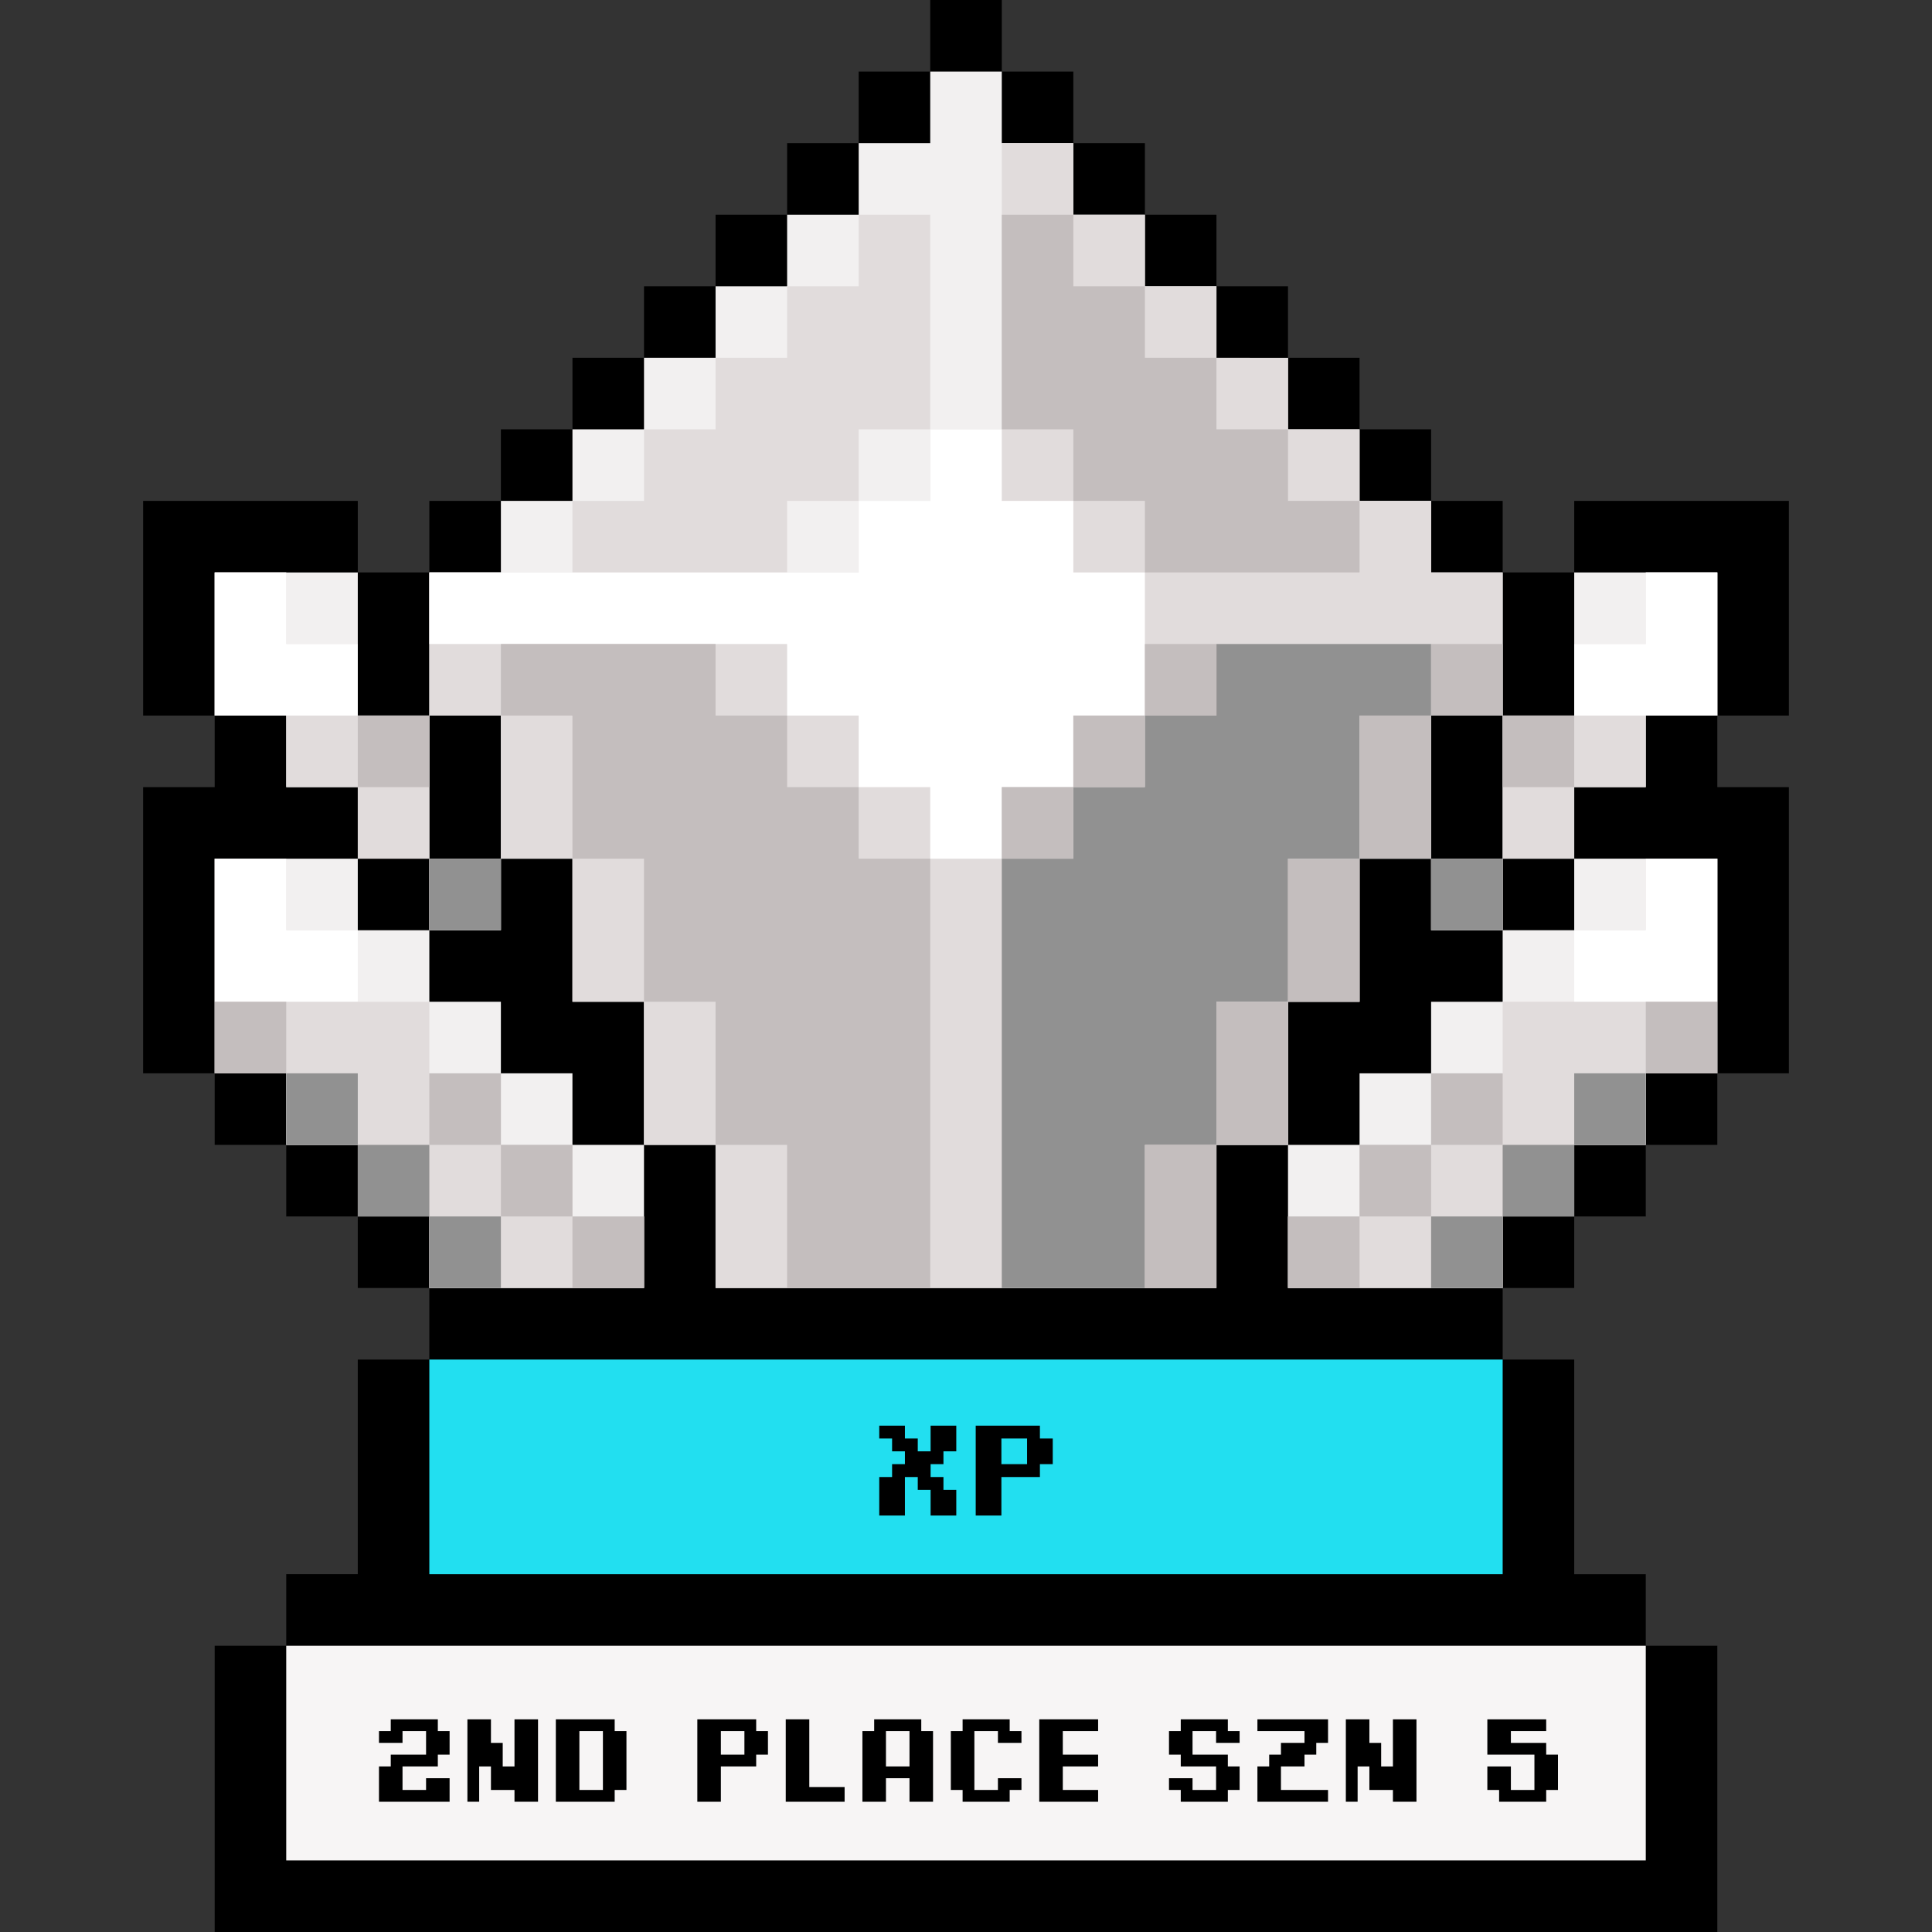 <svg xmlns="http://www.w3.org/2000/svg" xmlns:xlink="http://www.w3.org/1999/xlink" width="1082" height="1082"><rect width="100%" height="100%" fill="#333333" stroke="none"/><path d="M881.63 280.519v40.073h-40.073v-40.073h-40.075v-40.073h-40.073V200.37h-40.073v-40.073h-40.075v-40.075h-40.073V80.148h-40.075V40.075H561.04V0h-40.073v40.075h-40.075v40.073h-40.073v40.073h-40.073v40.075h-40.075v40.073h-40.073v40.075h-40.075v40.073H240.45v40.073h-40.073v-40.073H80.154v120.222h40.075v40.073H80.148v160.297h40.075v40.073h40.073v40.075h40.075v40.073h40.073v40.075h-40.073v120.222h-40.075V921.7h-40.073v160.297h841.555V921.7h-40.073v-40.07H881.63V761.408h-40.073v-40.075h40.073V681.26h40.075v-40.075h40.073v-40.073h40.073V440.815h-40.073v-40.073h40.073V280.52c.001-.001-100.263-.001-120.221-.001z"/><path fill="#22dff0" d="M240.445 761.408V881.63h601.111V761.408H240.445z"/><path fill="#f7f5f5" d="M160.297 921.704v120.222h761.408V921.704H160.297z"/><g fill="#f2f0f0"><path d="M841.556 520.963v40.073h-40.073v40.075h-40.075v40.073h-40.073v80.148h120.222V681.26h40.073v-40.075h40.075v-40.073h40.073V480.89H881.63v40.073h-40.074z"/><path d="M921.705 440.815v-40.073h40.073v-80.148H881.63v80.148h-40.073v80.148h40.073v-40.075h40.075z"/><use xlink:href="#B"/><path d="M240.445 440.815v-40.073h-40.073v-80.148h-80.148v80.148h40.073v40.073h40.075v40.075h40.073v-40.075z"/><use xlink:href="#C"/><path d="M320.594 601.112H280.52v-40.075h-40.075v-40.073h-40.073V480.89h-80.148v120.222h40.073v40.073h40.075v40.075h40.073v40.073h120.222v-80.148h-40.073v-40.073z"/><path d="M761.408 561.037V480.89h40.075v-80.148h40.073v-80.148h-40.073V280.52h-40.075v-40.075h-40.073v-40.073h-40.073v-40.073h-40.075v-40.075h-40.073V80.149h-40.075V40.074h-40.073v40.075h-40.073v40.073h-40.075v40.075h-40.073v40.073H360.67v40.073h-40.073v40.075H280.52v40.073h-40.075v80.148h40.075v80.148h40.073v80.147h40.073v80.148h40.075v80.148H681.26v-80.148h40.073v-80.148h40.075z"/></g><g fill="#e1dcdc"><path d="M921.705 520.963H881.63v40.075h-40.073v40.073h-40.075v40.073h-40.073v40.075h-40.073v40.073h120.222V681.26h40.073v-40.075h40.075v-40.073h40.073V480.89h-40.073v40.073zm0-200.37v40.075H881.63v40.073h-40.073v80.148h40.073v-40.075h40.075v-40.073h40.073v-80.148h-40.073z"/><use xlink:href="#C" x="561.036"/><path d="M240.445 400.742h-40.073v-40.073h-40.075v-40.075h-40.073v80.148h40.073v40.073h40.075v40.075h40.073v-80.148z"/><use xlink:href="#B" x="-561.038"/><path d="M320.594 641.185h-40.075v-40.073h-40.073v-40.073h-40.073v-40.075h-40.075V480.89h-40.073v120.222h40.073v40.073h40.075v40.075h40.073v40.073h120.222V681.26h-40.073v-40.075zm480.887-240.443h40.075v-80.148h-40.075V280.52h-40.073v-40.073h-40.073v-40.075H681.26v-40.073h-40.073v-40.075h-40.073V80.149h-40.075v160.297h-40.073v40.073h-40.075v40.073h-40.073V280.52h40.073v-40.073h40.075V120.224h-40.075v40.075h-40.073v40.073h-40.073v40.075H360.67v40.073h-40.073v40.073h-80.148v80.148h40.073v80.148h40.075v80.148h40.073v80.147h40.075v80.148h280.517v-80.148h40.075v-80.147h40.073v-80.148h40.073l-.002-80.147z"/></g><path d="M921.705 520.963H881.63v40.075h80.148V480.89h-40.073v40.073zm0-200.37v40.075H881.63v40.073h80.148v-80.148h-40.073zm-761.408 0h-40.073v80.148h80.148v-40.073h-40.075v-40.075zm0 160.297h-40.073v80.148h80.148v-40.075h-40.075V480.89zm440.816-200.371h-40.075v-40.073h-40.073v40.073h-40.073v40.073H240.447v40.075h200.37v40.073h40.075v40.073h40.073v40.075h40.073v-40.075h40.075V400.74h40.073v-80.148h-40.073v-40.073z" fill="#fff"/><g fill="#919191"><path d="M881.63 601.111h40.075v40.073H881.63z"/><use xlink:href="#B"/><use xlink:href="#C"/><path d="M841.556 641.185h40.073v40.075h-40.073z"/><use xlink:href="#B" y="200.37"/><use xlink:href="#C" x="-80.148" y="120.221"/><path d="M200.372 641.185h40.073v40.075h-40.073z"/><use xlink:href="#C" y="200.37"/><path d="M801.483 360.668H681.26v40.073h-40.073v40.073h-40.073v40.075h-40.075v240.444h80.148v-80.148h40.073v-80.147h40.075V480.89h40.073v-80.148h40.075v-40.074z"/></g><g fill="#c4bebe"><use xlink:href="#B" x="120.222" y="80.148"/><use xlink:href="#B" y="120.221"/><use xlink:href="#B" x="40.073" y="-80.149"/><use xlink:href="#B" x="-601.111" y="-80.149"/><path d="M761.408 641.185h40.075v40.075h-40.075z"/><use xlink:href="#B" x="-80.149" y="200.37"/><use xlink:href="#B" x="-681.259" y="80.148"/><use xlink:href="#C" y="120.221"/><path d="M280.52 641.185h40.073v40.075H280.52z"/><use xlink:href="#B" x="-480.889" y="200.37"/><path d="M641.186 721.333h40.073v-80.148h-40.073v80.148zm-80.148-280.518h40.075v40.075h-40.075zm-80.147 0h-40.075v-40.073h-40.073v-40.073H280.521v40.073h40.073v80.148h40.073v80.148h40.075v80.147h40.073v80.148h80.148V480.889H480.89v-40.074zm120.222-160.296h40.073v40.073h120.222v-40.073h-40.073v-40.073H681.26v-40.075h-40.073v-40.073h-40.073v-40.075h-40.075v120.223h40.075v40.073z"/><use xlink:href="#B" x="-200.37" y="-80.149"/><use xlink:href="#B" x="-160.297" y="-120.222"/><use xlink:href="#B" y="-120.222"/><path d="M761.408 480.89h40.075v-80.148h-40.075v80.148z"/><path d="M721.334 561.038h40.073V480.89h-40.073v80.148z"/><path d="M681.26 641.185h40.075v-80.147H681.26v80.147z"/></g><path d="M513.986 812.802h7.191V798.42h14.382v14.382h-7.191v7.191h-7.191v7.191h7.191v7.191h7.191v14.382h-14.382v-14.382h-7.191v-7.191h-7.191v21.573h-14.382v-21.573h7.191v-7.191h7.191v-7.191h-7.191v-7.191h-7.191v-7.191h14.382v7.191h7.191v7.191zm68.41 7.191v7.191h-21.573v21.573h-14.382V798.42h35.955v7.191h7.191v14.382h-7.191zm-7.191-14.382h-14.382v14.382h14.382v-14.382zM225.429 976.089h-13.184v-6.592h6.592v-6.592h26.367v6.592h6.592v13.184h-6.592v6.592h-19.775v13.184h13.184v-6.592h13.184v13.184h-39.551v-19.775h6.592v-6.592h19.775v-13.184h-13.184v6.591z"/><use xlink:href="#D"/><path d="M311.289 1009.048v-46.142h32.959v6.592h6.592v32.959h-6.592v6.592h-32.959zm26.368-39.551h-13.184v32.959h13.184v-32.959zm85.836 13.184v6.592h-19.775v19.775h-13.184v-46.142h32.959v6.592h6.592v13.184h-6.592zm-6.591-13.184h-13.184v13.184h13.184v-13.184zm56.114 31.305v8.246h-32.959v-46.142h13.184v37.897h19.775zm23.155-4.938v13.184h-13.184v-39.551h6.592v-6.592h26.367v6.592h6.592v39.551h-13.184v-13.184h-13.183zm13.183-6.591v-19.775H496.17v19.775h13.184zm49.522 6.591h13.184v6.592h-6.592v6.592h-26.367v-6.592h-6.592v-32.959h6.592v-6.592h26.367v6.592h6.592v6.592h-13.184v-6.592h-13.184v32.959h13.184v-6.592zm23.155 13.184v-46.142h32.959v6.592h-19.775v13.184h19.775v6.592h-19.775v13.184h19.775v6.592h-32.959zm99.021-39.551h-13.184v13.184h19.775v6.592h6.592v13.184h-6.592v6.592h-26.367v-6.592h-6.592v-6.592h13.184v6.592h13.184v-13.184h-19.775v-6.592h-6.592v-13.184h6.592v-6.592h26.367v6.592h6.592v6.592h-13.184v-6.592zm49.522 0h-26.367v-6.592h39.551v13.184h-6.592v6.592h-6.592v6.592H717.39v13.184h26.367v6.592h-39.551v-19.775h6.592v-6.592h6.592v-6.592h13.184v-6.593z"/><use xlink:href="#D" x="491.962"/><path d="M865.933 969.497h-19.775v6.592h19.775v6.592h6.592v19.775h-6.592v6.592h-26.367v-6.592h-6.592v-13.184h13.184v13.184h13.184v-19.775h-26.367v-19.775h32.959v6.591z"/><defs ><path id="B" d="M801.483 480.89h40.073v40.073h-40.073z"/><path id="C" d="M240.445 480.89h40.075v40.073h-40.075z"/><path id="D" d="M268.359 989.273v19.775h-6.592v-46.142h13.184v13.184h6.592v13.184h6.592v-26.367h13.184v46.142h-13.184v-6.592h-13.184v-13.184h-6.592z"/></defs></svg>